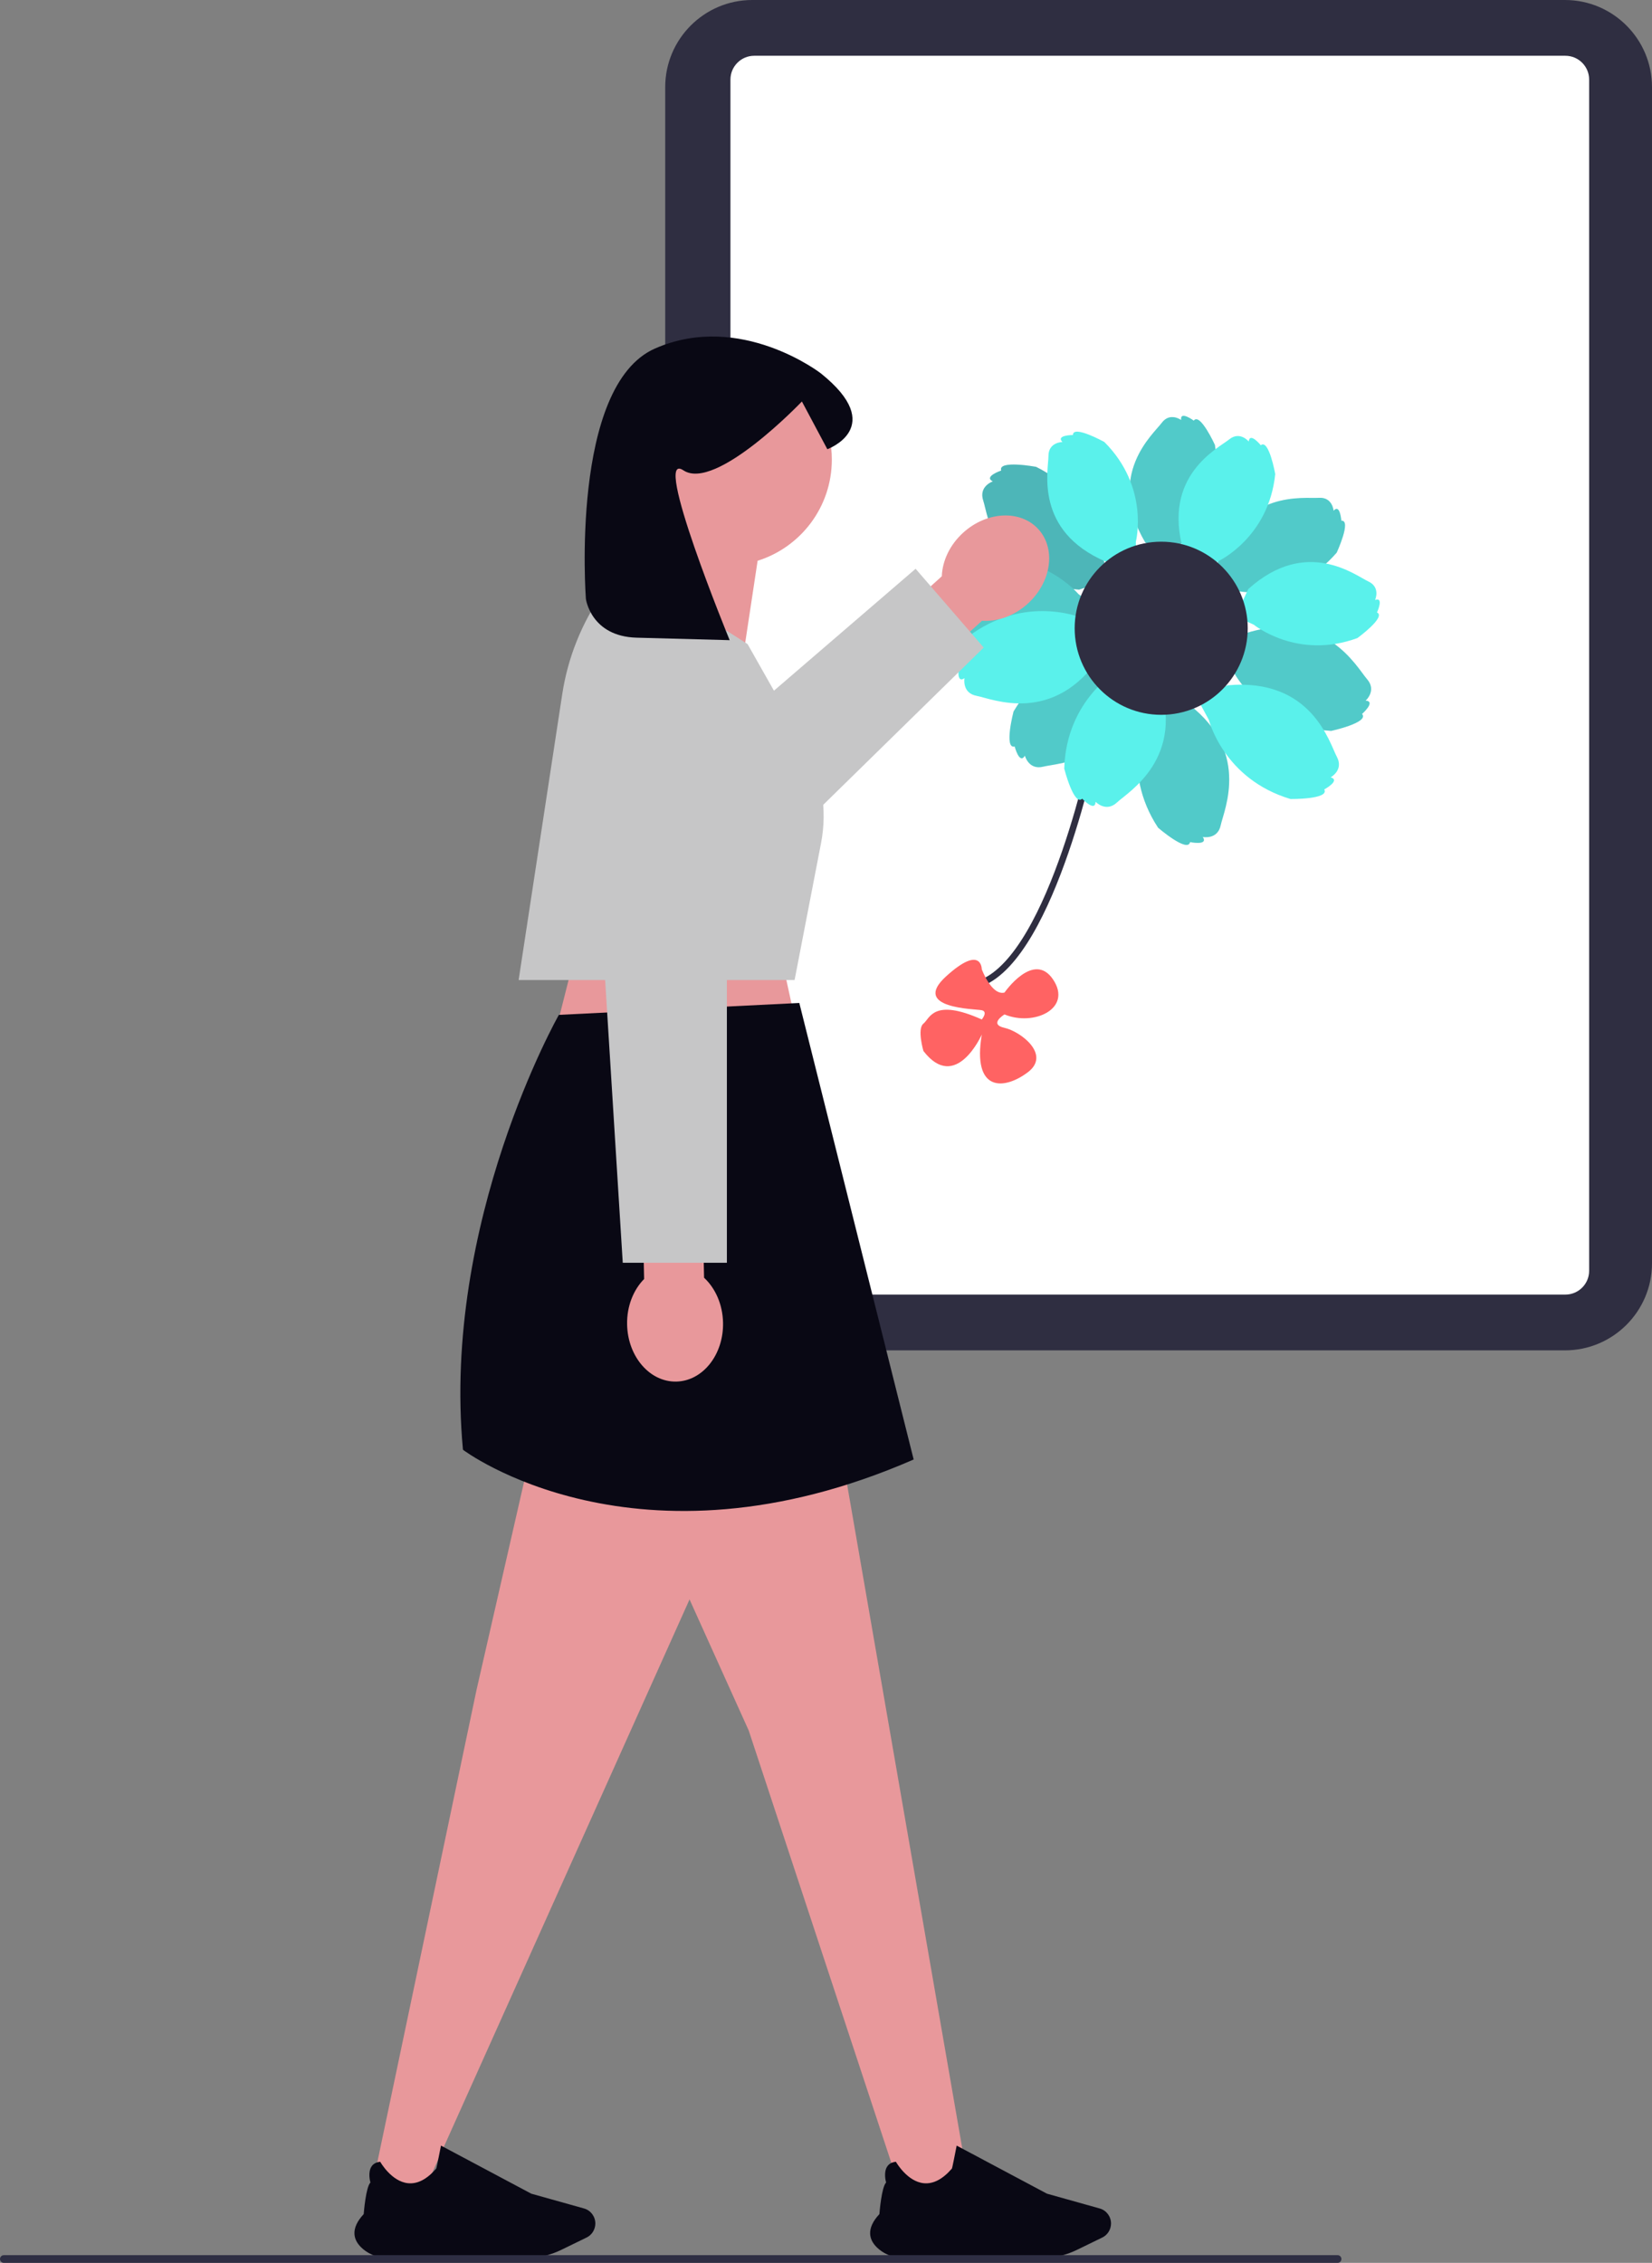 <svg xmlns="http://www.w3.org/2000/svg" width="509.354" height="697.37" viewBox="0 0 509.354 697.37" xmlns:xlink="http://www.w3.org/1999/xlink" role="img" artist="Katerina Limpitsouni" source="https://undraw.co/"><rect x="0" y="0" width="509.354" height="697.37" fill="#808080" stroke="none"/><path d="M482.518,416.152h-250.579c-14.797,0-26.836-12.039-26.836-26.836V26.836c0-14.797,12.039-26.836,26.836-26.836h250.579c14.797,0,26.836,12.039,26.836,26.836v362.479c0,14.797-12.039,26.836-26.836,26.836Z" fill="#2f2e41"/><path d="M482.646,398.965h-250.103c-4.04,0-7.327-3.287-7.327-7.327V24.515c0-4.04,3.287-7.327,7.327-7.327h250.103c4.04,0,7.327,3.287,7.327,7.327v367.123c0,4.04-3.287,7.327-7.327,7.327Z" fill="#fff"/><path d="M337.71,228.885s-13,65-35,74" fill="none" stroke="#2f2e41" stroke-miterlimit="10" stroke-width="2"/><path d="M309.71,305.885s9-13,15-4-6,14.484-15,10.742c0,0-5,3.007,0,4.133s14.393,8.253,7.196,13.689-17.196,6.318-14.196-11.623c0,0-8,18.059-18,5.059,0,0-2-6.834,0-8.417s3-8,18-1.291c0,0,2-2.391,0-2.841s-22-.45-11-10.45,11-2.174,11-2.174c0,0,3,8.174,7,7.174v-0Z" fill="#ff6363"/><path d="M306.115,148.355s-4.443,1.495-2.948,5.939,3.411,25.363,29.545,27.426l9.526-3.206-2.138-6.353s-1.355-18.712-20.655-28.292c0,0-11.866-2.19-10.745,1.143,0,0-5.554,1.869-2.585,3.343Z" fill="#5af1eb"/><path d="M306.115,148.355s-4.443,1.495-2.948,5.939,3.411,25.363,29.545,27.426l9.526-3.206-2.138-6.353s-1.355-18.712-20.655-28.292c0,0-11.866-2.19-10.745,1.143,0,0-5.554,1.869-2.585,3.343Z" fill="#2f2e41" isolation="isolate" opacity=".3"/><path d="M291.047,183.842s-2.714,3.823,1.109,6.537,17.676,18.505,40.025,4.803l5.818-8.195-5.465-3.88s-12.101-14.336-33.345-10.732c0,0-10.885,5.209-8.018,7.244,0,0-3.392,4.778-.124,4.224l-0.0 0Z" fill="#5af1eb"/><path d="M291.047,183.842s-2.714,3.823,1.109,6.537,17.676,18.505,40.025,4.803l5.818-8.195-5.465-3.88s-12.101-14.336-33.345-10.732c0,0-10.885,5.209-8.018,7.244,0,0-3.392,4.778-.124,4.224l-0.0 0Z" fill="#2f2e41" isolation="isolate" opacity=".2"/><path d="M316,232.882s1.164,4.541,5.706,3.377,25.545-1.536,29.525-27.448l-2.496-9.736-6.493,1.665s-18.761-.025-29.735,18.518c0,0-3.056,11.673.349,10.8,0,0,1.456,5.676,3.144,2.824h-0Z" fill="#5af1eb"/><path d="M316,232.882s1.164,4.541,5.706,3.377,25.545-1.536,29.525-27.448l-2.496-9.736-6.493,1.665s-18.761-.025-29.735,18.518c0,0-3.056,11.673.349,10.8,0,0,1.456,5.676,3.144,2.824h-0Z" fill="#2f2e41" isolation="isolate" opacity=".2"/><path d="M370.844,257.93s4.591.947,5.539-3.644,9.833-23.626-11.702-38.577l-9.843-2.03-1.354,6.565s-8.258,16.846,3.587,34.846c0,0,9.147,7.87,9.857,4.427,0,0,5.739,1.184,3.917-1.585v-0Z" fill="#5af1eb"/><path d="M370.844,257.93s4.591.947,5.539-3.644,9.833-23.626-11.702-38.577l-9.843-2.03-1.354,6.565s-8.258,16.846,3.587,34.846c0,0,9.147,7.87,9.857,4.427,0,0,5.739,1.184,3.917-1.585v-0Z" fill="#2f2e41" isolation="isolate" opacity=".2"/><path d="M421.052,215.923s3.535-3.108.426-6.643-12.997-22.165-38-13.938l-7.578,6.664,4.444,5.054s8.513,16.803,30.103,18.188c0,0,11.839-2.575,9.507-5.226,0,0,4.418-3.885,1.097-4.099h-0Z" fill="#5af1eb"/><path d="M421.052,215.923s3.535-3.108.426-6.643-12.997-22.165-38-13.938l-7.578,6.664,4.444,5.054s8.513,16.803,30.103,18.188c0,0,11.839-2.575,9.507-5.226,0,0,4.418-3.885,1.097-4.099h-0Z" fill="#2f2e41" isolation="isolate" opacity=".2"/><path d="M411.182,157.401s-.321-4.3-4.62-3.979-23.376-2.736-31.165,20.082l.688,9.218,6.147-.459s16.982,3.053,29.913-11.963c0,0,4.653-10.075,1.428-9.835,0,0-.401-5.375-2.39-3.064v0Z" fill="#5af1eb"/><path d="M411.182,157.401s-.321-4.3-4.62-3.979-23.376-2.736-31.165,20.082l.688,9.218,6.147-.459s16.982,3.053,29.913-11.963c0,0,4.653-10.075,1.428-9.835,0,0-.401-5.375-2.39-3.064v0Z" fill="#2f2e41" isolation="isolate" opacity=".2"/><path d="M364.189,129.445s-3.469-2.561-6.03.908-17.319,15.936-5.102,36.722l7.436,5.49,3.662-4.959s13.39-10.882,10.44-30.478c0,0-4.603-10.098-6.524-7.497,0,0-4.336-3.201-3.882-.186l0.0 0Z" fill="#5af1eb"/><path d="M364.189,129.445s-3.469-2.561-6.03.908-17.319,15.936-5.102,36.722l7.436,5.49,3.662-4.959s13.39-10.882,10.44-30.478c0,0-4.603-10.098-6.524-7.497,0,0-4.336-3.201-3.882-.186l0.0 0Z" fill="#2f2e41" isolation="isolate" opacity=".2"/><path d="M385.016,136.061s-2.724-3.342-6.066-.619-20.735,11.135-14.065,34.304l5.839,7.166,4.779-3.894s15.673-7.215,17.684-26.929c0,0-1.95-10.925-4.457-8.882,0,0-3.405-4.178-3.714-1.145v-0Z" fill="#5af1eb"/><path d="M423.966,184.9s1.813-3.912-2.098-5.725-19.086-13.771-36.999,2.366l-3.888,8.386,5.593,2.593s13.346,10.935,31.953,4.115c0,0,8.97-6.535,6.036-7.895,0,0,2.267-4.89-.596-3.84v-0Z" fill="#5af1eb"/><path d="M410.278,239.552s4.123-2.23,1.893-6.354-7.682-24.411-33.786-21.991l-8.84,4.782,3.189,5.895s4.523,18.207,25.174,24.359c0,0,12.066.136,10.393-2.957,0,0,5.154-2.788,1.977-3.735v0Z" fill="#5af1eb"/><path d="M337.792,247.093s3.219,3.408,6.627.188c3.408-3.219,21.6-13.724,12.523-38.318l-6.902-7.306-4.872,4.603s-16.422,9.07-17.035,30.609c0,0,2.984,11.692,5.54,9.277,0,0,4.024,4.26,4.119.946h0Z" fill="#5af1eb"/><path d="M297.376,208.992s-.85,4.61,3.761,5.46,23.829,9.331,38.321-12.515l1.822-9.884-6.592-1.215s-17.016-7.9-34.762,4.323c0,0-7.675,9.311-4.217,9.949,0,0-1.062,5.763,1.668,3.883h0Z" fill="#5af1eb"/><path d="M327.577,136.218s-4.312,0-4.312,4.312-4.467,23.108,17.708,32.573h9.243v-6.164s4.308-16.707-9.705-30.72c0,0-9.701-5.389-9.701-2.156,0,0-5.389,0-3.234,2.156v0Z" fill="#5af1eb"/><circle cx="358.028" cy="193.616" r="26.678" fill="#2f2e41"/><path d="M302.782,191.312l-23.496,21.235-12.398-13.718,23.496-21.235c.165-4.703,2.438-9.68,6.623-13.463,7.324-6.619,17.702-7.071,23.18-1.01s3.981,16.34-3.343,22.96c-4.186,3.783-9.367,5.542-14.062,5.232l0-0Z" fill="#e8989b"/><polyline points="201.414 244.864 282.302 175.283 303.307 199.563 210.909 290.051" fill="#c6c6c7"/><polygon points="179.493 285.489 167.762 331.844 248.762 330.844 239.493 288.489 179.493 285.489" fill="#e8989b"/><polygon points="164.509 443.862 146.923 520.802 114.556 674.844 129.556 677.844 232.656 448.259 164.509 443.862" fill="#e8989b"/><polygon points="198.368 461.388 230.852 533.317 278.556 677.844 298.556 672.844 255.321 423.71 198.368 461.388" fill="#e8989b"/><path d="M172.311,312.759s-36.164,63.681-29.569,134.026c0,0,53.315,40.371,138.963,3l-35.257-140.69-74.138,3.664h-0Z" fill="#090814"/><path d="M112.051,693.211c-1.722-1.411-2.651-2.987-2.762-4.684-.127-1.941.832-4.024,2.851-6.19.048-.623.675-8.347,2.071-9.73-.117-.413-.828-3.154.338-4.934.549-.838,1.434-1.327,2.631-1.452l.052-.005.026.046c.034.06,3.431,6.035,8.54,6.559,2.93.301,5.863-1.225,8.718-4.537.103-.245.909-4.278,1.43-6.949l.021-.107,27.842,14.818,16.275,4.56c2.045.573,3.474,2.474,3.474,4.623,0,1.832-1.054,3.529-2.685,4.323l-7.889,3.84c-3.296,1.604-6.972,2.452-10.629,2.452h-42.79c-2.772,0-5.44-.935-7.512-2.633l-0-0Z" fill="#090814"/><path d="M271.051,693.211c-1.722-1.411-2.651-2.987-2.762-4.684-.127-1.941.832-4.024,2.851-6.19.048-.623.675-8.347,2.071-9.73-.117-.413-.828-3.154.338-4.934.549-.838,1.434-1.327,2.631-1.452l.052-.005.026.046c.034.06,3.431,6.035,8.54,6.559,2.93.301,5.863-1.225,8.718-4.537.103-.245.909-4.278,1.43-6.949l.021-.107,27.842,14.818,16.275,4.56c2.045.573,3.474,2.474,3.474,4.623,0,1.832-1.054,3.529-2.685,4.323l-7.889,3.84c-3.296,1.604-6.972,2.452-10.629,2.452h-42.79c-2.772,0-5.44-.935-7.512-2.633v-0Z" fill="#090814"/><path d="M191.132,141.639c0-18.044,14.627-32.671,32.671-32.671s32.671,14.627,32.671,32.671c0,14.634-9.622,27.019-22.883,31.178l-6.316,41.741-32.198-26.831s6.956-8.86,10.686-18.85c-8.816-5.851-14.632-15.863-14.632-27.237Z" fill="#e8989b"/><path d="M192.012,173.891l38.481,24.598,17.762,31.367c5.143,9.082,6.88,19.7,4.899,29.948l-8.161,42.219h-85.086l13.444-88.081c1.716-11.242,5.998-21.938,12.514-31.258l6.147-8.793Z" fill="#c6c6c7"/><path d="M180.642,184.565s1.526,11.575,15.661,11.953c19.115.511,28.673.767,28.673.767,0,0-24.238-58.987-14.272-52.342,9.967,6.645,36.544-21.214,36.544-21.214l7.842,14.708s18.735-6.784-2.028-23.398c0,0-24.774-19.153-51.074-7.652-26.301,11.502-21.345,77.178-21.345,77.178h-0Z" fill="#090814"/><path d="M198.596,394.167l-.687-31.662,18.486-.401.687,31.662c3.449,3.202,5.726,8.177,5.848,13.817.214,9.869-6.234,18.014-14.401,18.191-8.168.177-14.963-7.68-15.177-17.549-.122-5.641,1.937-10.71,5.244-14.058Z" fill="#e8989b"/><polyline points="224.117 235.697 224.117 389.166 192.012 389.166 182.523 236.992" fill="#c6c6c7"/><path d="M413.6,696.18c0,.66-.53,1.19-1.19,1.19H1.19c-.66,0-1.19-.53-1.19-1.19s.53-1.19,1.19-1.19h411.22c.66,0,1.19.53,1.19,1.19Z" fill="#2e2e43"/></svg>